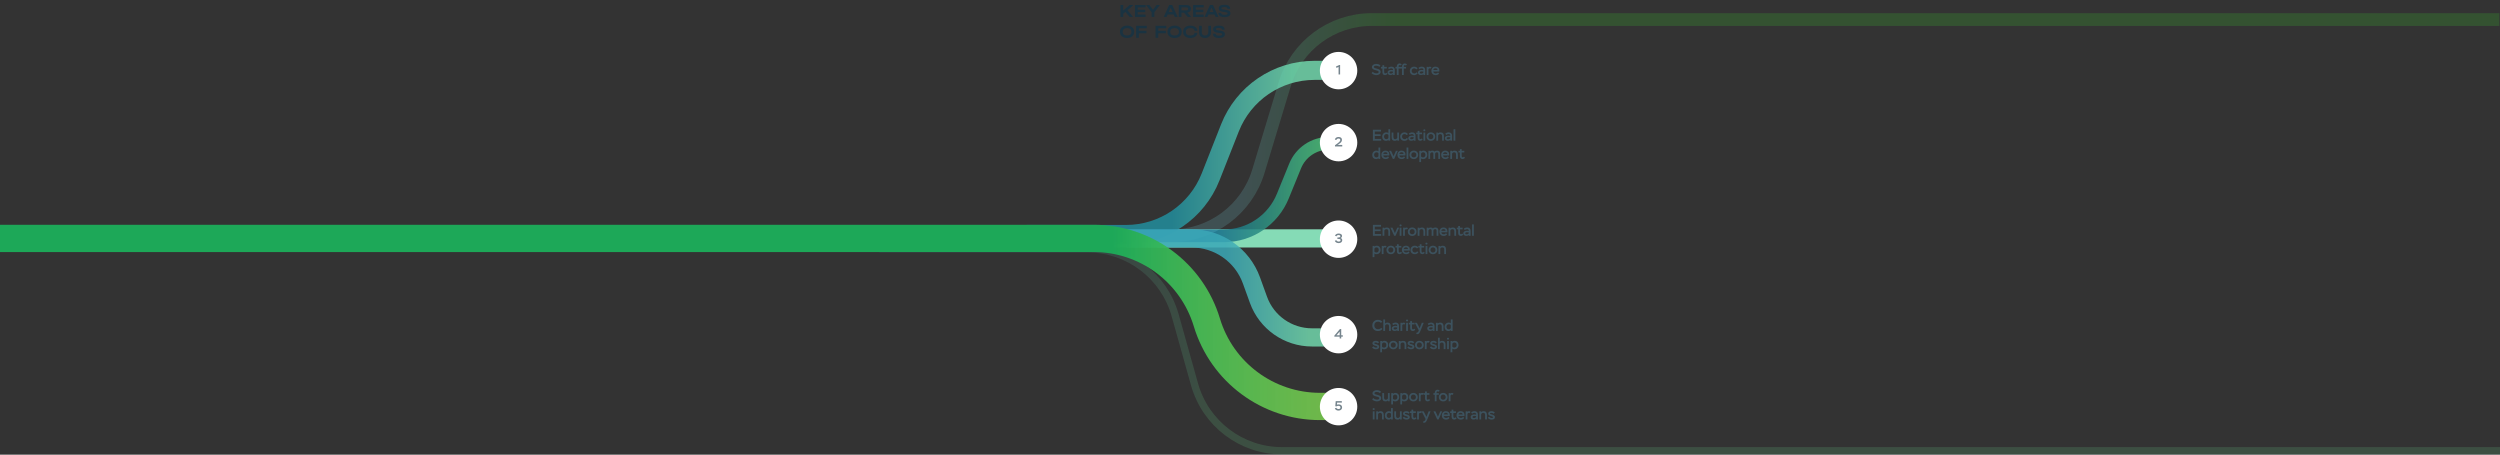 <svg width="1919" height="349" viewBox="0 0 1919 349" fill="none" xmlns="http://www.w3.org/2000/svg">
<rect x="0" y="0" width="1919" height="349" fill="#333333" stroke="none"/>
<path d="M869.738 4.138L865.496 7.876L869.542 12.678V13H867.078L863.858 9.164L862.192 10.62V13H860.092V3.816H862.192V8.1L867.078 3.816H869.738V4.138ZM879.363 3.816V5.664H873.301V7.484H879.083V9.318H873.301V11.152H879.363V13H871.201V3.816H879.363ZM890.124 3.816V4.138L886.092 9.43V13H883.978V9.43L879.932 4.138V3.816H882.214L885.028 7.526L887.842 3.816H890.124ZM903.848 12.678V13H901.748L900.908 11.096H896.316L895.476 13H893.376V12.678L897.45 3.816H899.774L903.848 12.678ZM900.11 9.276L898.612 5.86L897.114 9.276H900.11ZM914.131 6.938C914.131 7.685 913.893 8.296 913.417 8.772C912.951 9.248 912.283 9.547 911.415 9.668L914.089 12.678V13H911.681L908.825 9.71H906.907V13H904.807V3.816H910.631C911.723 3.816 912.577 4.082 913.193 4.614C913.819 5.137 914.131 5.86 914.131 6.784V6.938ZM911.989 6.742C911.989 6.397 911.868 6.135 911.625 5.958C911.392 5.771 911.042 5.678 910.575 5.678H906.907V7.974H910.575C911.033 7.974 911.383 7.885 911.625 7.708C911.868 7.521 911.989 7.251 911.989 6.896V6.742ZM923.969 3.816V5.664H917.907V7.484H923.689V9.318H917.907V11.152H923.969V13H915.807V3.816H923.969ZM935.178 12.678V13H933.078L932.238 11.096H927.646L926.806 13H924.706V12.678L928.78 3.816H931.104L935.178 12.678ZM931.44 9.276L929.942 5.86L928.444 9.276H931.44ZM939.93 13.168C938.418 13.168 937.27 12.897 936.486 12.356C935.702 11.815 935.31 11.021 935.31 9.976V9.836H937.382V9.976C937.382 10.424 937.606 10.765 938.054 10.998C938.502 11.231 939.156 11.348 940.014 11.348C940.78 11.348 941.358 11.269 941.75 11.11C942.152 10.942 942.352 10.699 942.352 10.382V10.284C942.352 10.032 942.24 9.841 942.016 9.71C941.792 9.57 941.396 9.458 940.826 9.374L938.488 9.038C936.472 8.739 935.464 7.909 935.464 6.546V6.406C935.464 5.538 935.842 4.861 936.598 4.376C937.364 3.891 938.432 3.648 939.804 3.648C941.26 3.648 942.371 3.909 943.136 4.432C943.902 4.955 944.284 5.711 944.284 6.7V6.826H942.212V6.7C942.212 5.879 941.41 5.468 939.804 5.468C939.086 5.468 938.535 5.543 938.152 5.692C937.779 5.841 937.592 6.061 937.592 6.35V6.462C937.592 6.677 937.695 6.845 937.9 6.966C938.115 7.087 938.479 7.185 938.992 7.26L941.344 7.596C942.418 7.755 943.206 8.044 943.71 8.464C944.224 8.875 944.48 9.449 944.48 10.186V10.326C944.48 11.222 944.084 11.922 943.29 12.426C942.497 12.921 941.377 13.168 939.93 13.168ZM865.146 29.168C864.045 29.168 863.083 28.977 862.262 28.594C861.441 28.211 860.801 27.665 860.344 26.956C859.896 26.247 859.672 25.421 859.672 24.478V24.352C859.672 23.409 859.896 22.583 860.344 21.874C860.801 21.165 861.441 20.619 862.262 20.236C863.093 19.844 864.054 19.648 865.146 19.648C866.247 19.648 867.209 19.844 868.03 20.236C868.851 20.619 869.486 21.165 869.934 21.874C870.382 22.583 870.606 23.409 870.606 24.352V24.478C870.606 25.421 870.382 26.247 869.934 26.956C869.486 27.665 868.851 28.211 868.03 28.594C867.209 28.977 866.247 29.168 865.146 29.168ZM865.146 27.222C866.229 27.222 867.05 26.989 867.61 26.522C868.179 26.055 868.464 25.383 868.464 24.506V24.338C868.464 23.461 868.175 22.784 867.596 22.308C867.027 21.832 866.21 21.594 865.146 21.594C864.073 21.594 863.247 21.832 862.668 22.308C862.099 22.784 861.814 23.461 861.814 24.338V24.506C861.814 25.383 862.099 26.055 862.668 26.522C863.247 26.989 864.073 27.222 865.146 27.222ZM880.293 19.816V21.706H874.189V23.652H880.013V25.542H874.189V29H872.089V19.816H880.293ZM895.196 19.816V21.706H889.092V23.652H894.916V25.542H889.092V29H886.992V19.816H895.196ZM901.624 29.168C900.522 29.168 899.561 28.977 898.74 28.594C897.918 28.211 897.279 27.665 896.822 26.956C896.374 26.247 896.15 25.421 896.15 24.478V24.352C896.15 23.409 896.374 22.583 896.822 21.874C897.279 21.165 897.918 20.619 898.74 20.236C899.57 19.844 900.532 19.648 901.624 19.648C902.725 19.648 903.686 19.844 904.508 20.236C905.329 20.619 905.964 21.165 906.412 21.874C906.86 22.583 907.084 23.409 907.084 24.352V24.478C907.084 25.421 906.86 26.247 906.412 26.956C905.964 27.665 905.329 28.211 904.508 28.594C903.686 28.977 902.725 29.168 901.624 29.168ZM901.624 27.222C902.706 27.222 903.528 26.989 904.088 26.522C904.657 26.055 904.942 25.383 904.942 24.506V24.338C904.942 23.461 904.652 22.784 904.074 22.308C903.504 21.832 902.688 21.594 901.624 21.594C900.55 21.594 899.724 21.832 899.146 22.308C898.576 22.784 898.292 23.461 898.292 24.338V24.506C898.292 25.383 898.576 26.055 899.146 26.522C899.724 26.989 900.55 27.222 901.624 27.222ZM913.691 29.168C912.58 29.168 911.605 28.977 910.765 28.594C909.925 28.211 909.276 27.67 908.819 26.97C908.371 26.261 908.147 25.435 908.147 24.492V24.338C908.147 23.395 908.371 22.574 908.819 21.874C909.276 21.165 909.925 20.619 910.765 20.236C911.605 19.844 912.58 19.648 913.691 19.648C914.718 19.648 915.637 19.816 916.449 20.152C917.27 20.488 917.91 20.955 918.367 21.552C918.834 22.149 919.067 22.821 919.067 23.568V23.68H916.925V23.568C916.925 23.185 916.785 22.845 916.505 22.546C916.234 22.247 915.852 22.014 915.357 21.846C914.872 21.678 914.312 21.594 913.677 21.594C912.566 21.594 911.722 21.827 911.143 22.294C910.574 22.761 910.289 23.433 910.289 24.31V24.52C910.289 25.407 910.574 26.079 911.143 26.536C911.712 26.993 912.562 27.222 913.691 27.222C914.671 27.222 915.455 27.045 916.043 26.69C916.631 26.326 916.925 25.85 916.925 25.262V25.164H919.067V25.262C919.067 26.009 918.834 26.681 918.367 27.278C917.91 27.866 917.27 28.328 916.449 28.664C915.637 29 914.718 29.168 913.691 29.168ZM924.975 29.168C924.061 29.168 923.253 28.991 922.553 28.636C921.863 28.272 921.326 27.763 920.943 27.11C920.57 26.457 920.383 25.696 920.383 24.828V19.816H922.483V24.856C922.483 25.612 922.698 26.195 923.127 26.606C923.566 27.017 924.182 27.222 924.975 27.222C925.778 27.222 926.394 27.017 926.823 26.606C927.262 26.195 927.481 25.612 927.481 24.856V19.816H929.581V24.828C929.581 25.696 929.39 26.457 929.007 27.11C928.634 27.763 928.097 28.272 927.397 28.636C926.707 28.991 925.899 29.168 924.975 29.168ZM935.685 29.168C934.173 29.168 933.025 28.897 932.241 28.356C931.457 27.815 931.065 27.021 931.065 25.976V25.836H933.137V25.976C933.137 26.424 933.361 26.765 933.809 26.998C934.257 27.231 934.91 27.348 935.769 27.348C936.534 27.348 937.113 27.269 937.505 27.11C937.906 26.942 938.107 26.699 938.107 26.382V26.284C938.107 26.032 937.995 25.841 937.771 25.71C937.547 25.57 937.15 25.458 936.581 25.374L934.243 25.038C932.227 24.739 931.219 23.909 931.219 22.546V22.406C931.219 21.538 931.597 20.861 932.353 20.376C933.118 19.891 934.187 19.648 935.559 19.648C937.015 19.648 938.126 19.909 938.891 20.432C939.656 20.955 940.039 21.711 940.039 22.7V22.826H937.967V22.7C937.967 21.879 937.164 21.468 935.559 21.468C934.84 21.468 934.29 21.543 933.907 21.692C933.534 21.841 933.347 22.061 933.347 22.35V22.462C933.347 22.677 933.45 22.845 933.655 22.966C933.87 23.087 934.234 23.185 934.747 23.26L937.099 23.596C938.172 23.755 938.961 24.044 939.465 24.464C939.978 24.875 940.235 25.449 940.235 26.186V26.326C940.235 27.222 939.838 27.922 939.045 28.426C938.252 28.921 937.132 29.168 935.685 29.168Z" fill="#1A3341"/>
<path opacity="0.86" d="M1020 183H820" stroke="url(#paint0_linear_6025_39948)" stroke-width="13.958"/>
<path opacity="0.86" d="M1020 54L1009.02 54C980.356 54 954.608 71.523 944.093 98.186L929.253 135.814C918.737 162.477 892.99 180 864.329 180H788" stroke="url(#paint1_linear_6025_39948)" stroke-width="14.656"/>
<path opacity="0.85" d="M1020 110V110C1008.66 110 998.441 116.865 994.155 127.368L984.675 150.603C977.175 168.985 959.296 181 939.442 181H850" stroke="url(#paint2_linear_6025_39948)" stroke-width="9.771"/>
<path opacity="0.17" d="M1918.5 15H1052.97C1022.2 15 995.068 35.143 986.164 64.589L965.956 131.411C957.052 160.857 929.917 181 899.153 181H739" stroke="url(#paint3_linear_6025_39948)" stroke-width="9.771"/>
<path opacity="0.17" d="M1919 346H984.114C952.826 346 925.361 325.177 916.915 295.05L902.027 241.95C893.58 211.823 866.115 191 834.827 191H675" stroke="url(#paint4_linear_6025_39948)" stroke-width="5.583"/>
<path opacity="0.86" d="M1020 259H1007.11C988.706 259 972.274 247.473 966.01 230.168L960.6 215.224C953.599 195.884 935.233 183 914.664 183H865" stroke="url(#paint5_linear_6025_39948)" stroke-width="13.958"/>
<path d="M1020 312L1013.25 312C973.247 312 937.961 285.798 926.392 247.5V247.5C914.823 209.202 879.536 183 839.529 183H0" stroke="url(#paint6_linear_6025_39948)" stroke-width="20.937"/>
<path d="M1060.2 108H1053.84V99.6H1060.08V100.968H1055.29V103.08H1059.77V104.4H1055.29V106.632H1060.2V108ZM1067.09 108H1065.73V107.316C1065.45 107.7 1064.8 108.096 1063.97 108.096C1063.07 108.096 1062.34 107.808 1061.79 107.244C1061.24 106.68 1060.96 105.888 1060.96 104.892C1060.96 103.944 1061.26 103.152 1061.87 102.54C1062.47 101.928 1063.21 101.616 1064.07 101.616C1064.81 101.616 1065.37 101.772 1065.73 102.084V99.24H1067.09V108ZM1064.23 106.824C1064.9 106.824 1065.5 106.368 1065.73 105.852V103.572C1065.4 103.116 1064.93 102.888 1064.3 102.888C1063.21 102.888 1062.38 103.656 1062.38 104.868C1062.38 106.068 1063.12 106.824 1064.23 106.824ZM1072.54 101.724H1073.91V108H1072.54V107.34C1072.08 107.856 1071.51 108.108 1070.8 108.108C1069.06 108.108 1068.21 107.22 1068.21 105.312V101.724H1069.58V105.18C1069.58 106.284 1070.03 106.836 1070.93 106.836C1071.64 106.836 1072.18 106.476 1072.54 105.756V101.724ZM1079.84 105.948L1080.81 106.572C1080.32 107.544 1079.25 108.108 1078.13 108.108C1077.13 108.108 1076.31 107.808 1075.7 107.22C1075.09 106.632 1074.77 105.84 1074.77 104.868C1074.77 103.932 1075.07 103.152 1075.69 102.54C1076.3 101.928 1077.09 101.616 1078.06 101.616C1079.31 101.616 1080.32 102.18 1080.74 103.032L1079.72 103.704C1079.31 103.164 1078.78 102.888 1078.12 102.888C1076.98 102.888 1076.19 103.704 1076.19 104.868C1076.19 105.432 1076.38 105.9 1076.77 106.272C1077.14 106.644 1077.64 106.836 1078.27 106.836C1078.93 106.836 1079.44 106.536 1079.84 105.948ZM1082.07 103.548L1081.4 102.54C1081.99 101.964 1082.99 101.616 1084.01 101.616C1085.65 101.616 1086.57 102.552 1086.57 104.184V108H1085.2V107.316C1084.75 107.82 1084.1 108.072 1083.27 108.072C1081.89 108.072 1081 107.304 1081 106.104C1081 104.772 1082.15 104.124 1083.92 104.124C1084.43 104.124 1084.87 104.184 1085.2 104.292C1085.21 103.344 1084.83 102.888 1083.86 102.888C1083.25 102.888 1082.65 103.104 1082.07 103.548ZM1083.57 106.884C1084.28 106.884 1084.83 106.596 1085.2 106.032V105.432C1084.87 105.324 1084.48 105.264 1084.06 105.264C1082.97 105.264 1082.42 105.54 1082.42 106.092C1082.42 106.584 1082.86 106.884 1083.57 106.884ZM1088.17 103.032H1087.09V101.76H1088.17V100.476H1089.54V101.76H1091.55V103.032H1089.54V105.444C1089.54 106.44 1089.76 106.8 1090.34 106.8C1090.66 106.8 1090.95 106.62 1091.23 106.272L1092.04 107.04C1091.7 107.652 1090.96 108.072 1090.14 108.072C1088.92 108.072 1088.17 107.28 1088.17 105.828V103.032ZM1094.01 108H1092.65V101.76H1094.01V108ZM1092.53 99.972C1092.53 99.552 1092.89 99.252 1093.33 99.252C1093.77 99.252 1094.12 99.576 1094.12 99.972C1094.12 100.404 1093.77 100.716 1093.33 100.716C1092.85 100.716 1092.53 100.404 1092.53 99.972ZM1094.99 104.868C1094.99 103.92 1095.3 103.14 1095.92 102.528C1096.54 101.916 1097.34 101.616 1098.32 101.616C1099.31 101.616 1100.11 101.916 1100.74 102.528C1101.36 103.14 1101.67 103.92 1101.67 104.868C1101.67 105.804 1101.36 106.572 1100.74 107.184C1100.11 107.796 1099.31 108.108 1098.32 108.108C1097.35 108.108 1096.56 107.796 1095.94 107.184C1095.3 106.572 1094.99 105.804 1094.99 104.868ZM1096.4 104.868C1096.4 105.432 1096.58 105.9 1096.94 106.272C1097.29 106.644 1097.76 106.836 1098.32 106.836C1099.48 106.836 1100.26 106.056 1100.26 104.868C1100.26 104.28 1100.08 103.8 1099.7 103.428C1099.33 103.068 1098.88 102.888 1098.32 102.888C1097.21 102.888 1096.4 103.668 1096.4 104.868ZM1103.91 108L1102.54 108V101.76H1103.91V102.324C1104.38 101.856 1105.02 101.628 1105.83 101.628C1107.5 101.628 1108.34 102.576 1108.34 104.472V108H1106.97V104.58C1106.97 103.392 1106.49 102.9 1105.43 102.9C1104.76 102.9 1104.18 103.296 1103.91 103.956V108ZM1110.12 103.548L1109.45 102.54C1110.04 101.964 1111.05 101.616 1112.07 101.616C1113.7 101.616 1114.62 102.552 1114.62 104.184V108H1113.25V107.316C1112.8 107.82 1112.15 108.072 1111.32 108.072C1109.94 108.072 1109.05 107.304 1109.05 106.104C1109.05 104.772 1110.21 104.124 1111.97 104.124C1112.49 104.124 1112.92 104.184 1113.25 104.292C1113.27 103.344 1112.88 102.888 1111.91 102.888C1111.3 102.888 1110.7 103.104 1110.12 103.548ZM1111.62 106.884C1112.33 106.884 1112.88 106.596 1113.25 106.032V105.432C1112.92 105.324 1112.53 105.264 1112.11 105.264C1111.02 105.264 1110.47 105.54 1110.47 106.092C1110.47 106.584 1110.91 106.884 1111.62 106.884ZM1117.11 108H1115.74V99.24H1117.11V108ZM1059.48 122H1058.11V121.316C1057.84 121.7 1057.19 122.096 1056.36 122.096C1055.46 122.096 1054.73 121.808 1054.18 121.244C1053.62 120.68 1053.35 119.888 1053.35 118.892C1053.35 117.944 1053.65 117.152 1054.26 116.54C1054.86 115.928 1055.59 115.616 1056.46 115.616C1057.2 115.616 1057.75 115.772 1058.11 116.084V113.24H1059.48V122ZM1056.61 120.824C1057.28 120.824 1057.88 120.368 1058.11 119.852V117.572C1057.79 117.116 1057.32 116.888 1056.68 116.888C1055.59 116.888 1054.76 117.656 1054.76 118.868C1054.76 120.068 1055.51 120.824 1056.61 120.824ZM1065.38 120.008L1066.22 120.836C1065.59 121.688 1064.75 122.108 1063.69 122.108C1062.68 122.108 1061.88 121.808 1061.27 121.22C1060.65 120.632 1060.34 119.852 1060.34 118.868C1060.34 117.92 1060.63 117.14 1061.19 116.528C1061.76 115.916 1062.54 115.616 1063.55 115.616C1064.4 115.616 1065.09 115.88 1065.65 116.396C1066.2 116.924 1066.47 117.62 1066.47 118.472C1066.47 118.676 1066.45 118.976 1066.4 119.348H1061.77C1061.88 120.308 1062.65 120.836 1063.71 120.836C1064.42 120.836 1064.97 120.56 1065.38 120.008ZM1063.49 116.852C1062.57 116.852 1061.96 117.344 1061.78 118.16H1065.06C1064.95 117.308 1064.39 116.852 1063.49 116.852ZM1071.49 115.76H1072.94L1070.17 122H1069.16L1066.25 115.76H1067.8L1069.69 119.924L1071.49 115.76ZM1077.72 120.008L1078.56 120.836C1077.92 121.688 1077.08 122.108 1076.02 122.108C1075.02 122.108 1074.21 121.808 1073.6 121.22C1072.99 120.632 1072.68 119.852 1072.68 118.868C1072.68 117.92 1072.96 117.14 1073.53 116.528C1074.09 115.916 1074.87 115.616 1075.88 115.616C1076.73 115.616 1077.43 115.88 1077.98 116.396C1078.53 116.924 1078.81 117.62 1078.81 118.472C1078.81 118.676 1078.78 118.976 1078.74 119.348H1074.1C1074.21 120.308 1074.98 120.836 1076.05 120.836C1076.76 120.836 1077.31 120.56 1077.72 120.008ZM1075.82 116.852C1074.91 116.852 1074.3 117.344 1074.12 118.16H1077.39C1077.28 117.308 1076.72 116.852 1075.82 116.852ZM1081.04 122H1079.68V113.24H1081.04V122ZM1081.9 118.868C1081.9 117.92 1082.22 117.14 1082.84 116.528C1083.45 115.916 1084.26 115.616 1085.24 115.616C1086.22 115.616 1087.03 115.916 1087.65 116.528C1088.28 117.14 1088.59 117.92 1088.59 118.868C1088.59 119.804 1088.28 120.572 1087.65 121.184C1087.03 121.796 1086.22 122.108 1085.24 122.108C1084.27 122.108 1083.48 121.796 1082.85 121.184C1082.22 120.572 1081.9 119.804 1081.9 118.868ZM1083.32 118.868C1083.32 119.432 1083.5 119.9 1083.86 120.272C1084.21 120.644 1084.68 120.836 1085.24 120.836C1086.39 120.836 1087.17 120.056 1087.17 118.868C1087.17 118.28 1086.99 117.8 1086.62 117.428C1086.25 117.068 1085.79 116.888 1085.24 116.888C1084.12 116.888 1083.32 117.668 1083.32 118.868ZM1090.82 124.4H1089.46V115.76H1090.82V116.324C1091.2 115.856 1091.88 115.616 1092.55 115.616C1093.48 115.616 1094.22 115.904 1094.76 116.492C1095.3 117.08 1095.58 117.836 1095.58 118.772C1095.58 119.744 1095.29 120.536 1094.71 121.16C1094.14 121.796 1093.38 122.108 1092.46 122.108C1091.65 122.108 1091.1 121.94 1090.82 121.592V124.4ZM1092.41 116.888C1091.65 116.888 1091.1 117.32 1090.82 117.908V120.068C1091.12 120.584 1091.62 120.836 1092.3 120.836C1093.42 120.836 1094.16 120.044 1094.16 118.88C1094.16 117.632 1093.5 116.888 1092.41 116.888ZM1105.41 117.86V122H1104.04V118.244C1104.04 117.344 1103.7 116.9 1103 116.9C1102.36 116.9 1101.9 117.224 1101.61 117.86V122H1100.24V117.944C1100.24 117.32 1099.86 116.9 1099.22 116.9C1098.55 116.9 1098.03 117.38 1097.8 117.92V122H1096.44V115.76H1097.8V116.3C1098.13 115.856 1098.69 115.628 1099.51 115.628C1100.29 115.628 1100.85 115.88 1101.2 116.396C1101.63 115.88 1102.26 115.628 1103.08 115.628C1104.56 115.628 1105.41 116.372 1105.41 117.86ZM1111.28 120.008L1112.12 120.836C1111.48 121.688 1110.64 122.108 1109.58 122.108C1108.58 122.108 1107.77 121.808 1107.16 121.22C1106.55 120.632 1106.24 119.852 1106.24 118.868C1106.24 117.92 1106.52 117.14 1107.09 116.528C1107.65 115.916 1108.43 115.616 1109.44 115.616C1110.29 115.616 1110.99 115.88 1111.54 116.396C1112.09 116.924 1112.37 117.62 1112.37 118.472C1112.37 118.676 1112.34 118.976 1112.3 119.348L1107.66 119.348C1107.77 120.308 1108.54 120.836 1109.61 120.836C1110.32 120.836 1110.87 120.56 1111.28 120.008ZM1109.38 116.852C1108.47 116.852 1107.86 117.344 1107.68 118.16L1110.95 118.16C1110.84 117.308 1110.28 116.852 1109.38 116.852ZM1114.6 122H1113.24V115.76H1114.6V116.324C1115.07 115.856 1115.72 115.628 1116.52 115.628C1118.19 115.628 1119.03 116.576 1119.03 118.472V122H1117.66V118.58C1117.66 117.392 1117.18 116.9 1116.13 116.9C1115.46 116.9 1114.88 117.296 1114.6 117.956V122ZM1120.63 117.032H1119.55V115.76H1120.63V114.476H1121.99V115.76H1124.01V117.032H1121.99V119.444C1121.99 120.44 1122.22 120.8 1122.8 120.8C1123.12 120.8 1123.41 120.62 1123.69 120.272L1124.5 121.04C1124.15 121.652 1123.42 122.072 1122.59 122.072C1121.38 122.072 1120.63 121.28 1120.63 119.828V117.032Z" fill="#3C525E"/>
<path d="M1060.2 181H1053.84V172.6H1060.08V173.968H1055.29V176.08H1059.77V177.4H1055.29V179.632H1060.2V181ZM1062.62 181H1061.25V174.76H1062.62V175.324C1063.09 174.856 1063.73 174.628 1064.54 174.628C1066.21 174.628 1067.05 175.576 1067.05 177.472V181H1065.68V177.58C1065.68 176.392 1065.2 175.9 1064.14 175.9C1063.47 175.9 1062.89 176.296 1062.62 176.956V181ZM1072.53 174.76H1073.98L1071.21 181H1070.2L1067.3 174.76H1068.85L1070.73 178.924L1072.53 174.76ZM1075.75 181H1074.38V174.76H1075.75V181ZM1074.26 172.972C1074.26 172.552 1074.62 172.252 1075.07 172.252C1075.51 172.252 1075.86 172.576 1075.86 172.972C1075.86 173.404 1075.51 173.716 1075.07 173.716C1074.59 173.716 1074.26 173.404 1074.26 172.972ZM1078.38 181H1077.02V174.76H1078.38V175.18C1078.54 174.856 1079.04 174.628 1079.51 174.628C1080.05 174.628 1080.46 174.808 1080.75 175.18L1079.97 176.176C1079.85 175.996 1079.64 175.9 1079.34 175.9C1078.9 175.9 1078.53 176.212 1078.38 176.776V181ZM1080.65 177.868C1080.65 176.92 1080.96 176.14 1081.59 175.528C1082.2 174.916 1083 174.616 1083.99 174.616C1084.97 174.616 1085.77 174.916 1086.4 175.528C1087.02 176.14 1087.33 176.92 1087.33 177.868C1087.33 178.804 1087.02 179.572 1086.4 180.184C1085.77 180.796 1084.97 181.108 1083.99 181.108C1083.01 181.108 1082.22 180.796 1081.6 180.184C1080.96 179.572 1080.65 178.804 1080.65 177.868ZM1082.07 177.868C1082.07 178.432 1082.25 178.9 1082.61 179.272C1082.95 179.644 1083.42 179.836 1083.99 179.836C1085.14 179.836 1085.92 179.056 1085.92 177.868C1085.92 177.28 1085.74 176.8 1085.37 176.428C1084.99 176.068 1084.54 175.888 1083.99 175.888C1082.87 175.888 1082.07 176.668 1082.07 177.868ZM1089.57 181H1088.2V174.76H1089.57V175.324C1090.04 174.856 1090.69 174.628 1091.49 174.628C1093.16 174.628 1094 175.576 1094 177.472V181H1092.63V177.58C1092.63 176.392 1092.15 175.9 1091.09 175.9C1090.42 175.9 1089.85 176.296 1089.57 176.956V181ZM1104.09 176.86V181H1102.72V177.244C1102.72 176.344 1102.37 175.9 1101.68 175.9C1101.04 175.9 1100.57 176.224 1100.28 176.86V181H1098.92V176.944C1098.92 176.32 1098.53 175.9 1097.9 175.9C1097.22 175.9 1096.71 176.38 1096.48 176.92V181H1095.11V174.76H1096.48V175.3C1096.8 174.856 1097.37 174.628 1098.18 174.628C1098.96 174.628 1099.53 174.88 1099.88 175.396C1100.31 174.88 1100.93 174.628 1101.76 174.628C1103.24 174.628 1104.09 175.372 1104.09 176.86ZM1109.95 179.008L1110.79 179.836C1110.16 180.688 1109.32 181.108 1108.26 181.108C1107.25 181.108 1106.45 180.808 1105.84 180.22C1105.22 179.632 1104.91 178.852 1104.91 177.868C1104.91 176.92 1105.2 176.14 1105.76 175.528C1106.33 174.916 1107.11 174.616 1108.12 174.616C1108.97 174.616 1109.66 174.88 1110.22 175.396C1110.77 175.924 1111.04 176.62 1111.04 177.472C1111.04 177.676 1111.02 177.976 1110.97 178.348H1106.34C1106.45 179.308 1107.22 179.836 1108.28 179.836C1108.99 179.836 1109.54 179.56 1109.95 179.008ZM1108.06 175.852C1107.14 175.852 1106.53 176.344 1106.35 177.16H1109.63C1109.52 176.308 1108.96 175.852 1108.06 175.852ZM1113.28 181H1111.91V174.76H1113.28V175.324C1113.75 174.856 1114.4 174.628 1115.2 174.628C1116.87 174.628 1117.71 175.576 1117.71 177.472V181H1116.34V177.58C1116.34 176.392 1115.86 175.9 1114.8 175.9C1114.13 175.9 1113.56 176.296 1113.28 176.956V181ZM1119.3 176.032H1118.22V174.76H1119.3V173.476H1120.67V174.76H1122.69V176.032H1120.67V178.444C1120.67 179.44 1120.9 179.8 1121.47 179.8C1121.8 179.8 1122.09 179.62 1122.36 179.272L1123.18 180.04C1122.83 180.652 1122.1 181.072 1121.27 181.072C1120.06 181.072 1119.3 180.28 1119.3 178.828V176.032ZM1124.33 176.548L1123.66 175.54C1124.25 174.964 1125.26 174.616 1126.28 174.616C1127.91 174.616 1128.83 175.552 1128.83 177.184V181H1127.46V180.316C1127.01 180.82 1126.36 181.072 1125.53 181.072C1124.15 181.072 1123.26 180.304 1123.26 179.104C1123.26 177.772 1124.42 177.124 1126.18 177.124C1126.7 177.124 1127.13 177.184 1127.46 177.292C1127.48 176.344 1127.09 175.888 1126.12 175.888C1125.51 175.888 1124.91 176.104 1124.33 176.548ZM1125.83 179.884C1126.54 179.884 1127.09 179.596 1127.46 179.032V178.432C1127.13 178.324 1126.74 178.264 1126.32 178.264C1125.23 178.264 1124.68 178.54 1124.68 179.092C1124.68 179.584 1125.12 179.884 1125.83 179.884ZM1131.32 181H1129.95V172.24H1131.32V181ZM1055 197.4H1053.64V188.76H1055V189.324C1055.38 188.856 1056.06 188.616 1056.73 188.616C1057.66 188.616 1058.4 188.904 1058.94 189.492C1059.48 190.08 1059.76 190.836 1059.76 191.772C1059.76 192.744 1059.47 193.536 1058.89 194.16C1058.32 194.796 1057.56 195.108 1056.64 195.108C1055.83 195.108 1055.28 194.94 1055 194.592V197.4ZM1056.59 189.888C1055.83 189.888 1055.28 190.32 1055 190.908V193.068C1055.3 193.584 1055.8 193.836 1056.48 193.836C1057.6 193.836 1058.34 193.044 1058.34 191.88C1058.34 190.632 1057.68 189.888 1056.59 189.888ZM1061.99 195H1060.62V188.76H1061.99V189.18C1062.14 188.856 1062.65 188.628 1063.11 188.628C1063.65 188.628 1064.06 188.808 1064.35 189.18L1063.57 190.176C1063.45 189.996 1063.25 189.9 1062.95 189.9C1062.5 189.9 1062.13 190.212 1061.99 190.776V195ZM1064.25 191.868C1064.25 190.92 1064.56 190.14 1065.19 189.528C1065.8 188.916 1066.6 188.616 1067.59 188.616C1068.57 188.616 1069.38 188.916 1070 189.528C1070.62 190.14 1070.94 190.92 1070.94 191.868C1070.94 192.804 1070.62 193.572 1070 194.184C1069.38 194.796 1068.57 195.108 1067.59 195.108C1066.62 195.108 1065.82 194.796 1065.2 194.184C1064.56 193.572 1064.25 192.804 1064.25 191.868ZM1065.67 191.868C1065.67 192.432 1065.85 192.9 1066.21 193.272C1066.56 193.644 1067.02 193.836 1067.59 193.836C1068.74 193.836 1069.52 193.056 1069.52 191.868C1069.52 191.28 1069.34 190.8 1068.97 190.428C1068.6 190.068 1068.14 189.888 1067.59 189.888C1066.47 189.888 1065.67 190.668 1065.67 191.868ZM1072.28 190.032H1071.2V188.76H1072.28V187.476H1073.65V188.76H1075.67V190.032H1073.65V192.444C1073.65 193.44 1073.88 193.8 1074.46 193.8C1074.78 193.8 1075.07 193.62 1075.34 193.272L1076.16 194.04C1075.81 194.652 1075.08 195.072 1074.25 195.072C1073.04 195.072 1072.28 194.28 1072.28 192.828V190.032ZM1081.13 193.008L1081.97 193.836C1081.34 194.688 1080.5 195.108 1079.44 195.108C1078.43 195.108 1077.63 194.808 1077.02 194.22C1076.41 193.632 1076.09 192.852 1076.09 191.868C1076.09 190.92 1076.38 190.14 1076.95 189.528C1077.51 188.916 1078.29 188.616 1079.3 188.616C1080.15 188.616 1080.85 188.88 1081.4 189.396C1081.95 189.924 1082.23 190.62 1082.23 191.472C1082.23 191.676 1082.2 191.976 1082.15 192.348H1077.52C1077.63 193.308 1078.4 193.836 1079.47 193.836C1080.17 193.836 1080.73 193.56 1081.13 193.008ZM1079.24 189.852C1078.33 189.852 1077.71 190.344 1077.53 191.16H1080.81C1080.7 190.308 1080.14 189.852 1079.24 189.852ZM1087.75 192.948L1088.73 193.572C1088.23 194.544 1087.17 195.108 1086.05 195.108C1085.04 195.108 1084.23 194.808 1083.61 194.22C1083 193.632 1082.69 192.84 1082.69 191.868C1082.69 190.932 1082.99 190.152 1083.6 189.54C1084.21 188.928 1085.01 188.616 1085.98 188.616C1087.23 188.616 1088.23 189.18 1088.65 190.032L1087.63 190.704C1087.23 190.164 1086.7 189.888 1086.04 189.888C1084.9 189.888 1084.11 190.704 1084.11 191.868C1084.11 192.432 1084.3 192.9 1084.68 193.272C1085.05 193.644 1085.56 193.836 1086.18 193.836C1086.84 193.836 1087.36 193.536 1087.75 192.948ZM1089.79 190.032H1088.71V188.76H1089.79V187.476H1091.16V188.76H1093.18V190.032H1091.16V192.444C1091.16 193.44 1091.39 193.8 1091.97 193.8C1092.29 193.8 1092.58 193.62 1092.85 193.272L1093.67 194.04C1093.32 194.652 1092.59 195.072 1091.76 195.072C1090.55 195.072 1089.79 194.28 1089.79 192.828V190.032ZM1095.64 195H1094.27V188.76H1095.64V195ZM1094.15 186.972C1094.15 186.552 1094.51 186.252 1094.96 186.252C1095.4 186.252 1095.75 186.576 1095.75 186.972C1095.75 187.404 1095.4 187.716 1094.96 187.716C1094.48 187.716 1094.15 187.404 1094.15 186.972ZM1096.61 191.868C1096.61 190.92 1096.93 190.14 1097.55 189.528C1098.16 188.916 1098.97 188.616 1099.95 188.616C1100.93 188.616 1101.74 188.916 1102.36 189.528C1102.99 190.14 1103.3 190.92 1103.3 191.868C1103.3 192.804 1102.99 193.572 1102.36 194.184C1101.74 194.796 1100.93 195.108 1099.95 195.108C1098.98 195.108 1098.19 194.796 1097.56 194.184C1096.93 193.572 1096.61 192.804 1096.61 191.868ZM1098.03 191.868C1098.03 192.432 1098.21 192.9 1098.57 193.272C1098.92 193.644 1099.39 193.836 1099.95 193.836C1101.1 193.836 1101.88 193.056 1101.88 191.868C1101.88 191.28 1101.7 190.8 1101.33 190.428C1100.96 190.068 1100.5 189.888 1099.95 189.888C1098.83 189.888 1098.03 190.668 1098.03 191.868ZM1105.53 195H1104.17V188.76H1105.53V189.324C1106 188.856 1106.65 188.628 1107.45 188.628C1109.12 188.628 1109.96 189.576 1109.96 191.472V195H1108.59V191.58C1108.59 190.392 1108.11 189.9 1107.06 189.9C1106.39 189.9 1105.81 190.296 1105.53 190.956V195Z" fill="#3C525E"/>
<path d="M1058.71 305.72C1058.71 303.824 1053.53 304.952 1053.53 301.88C1053.53 301.22 1053.84 300.656 1054.46 300.188C1055.08 299.732 1055.87 299.504 1056.82 299.504C1058.2 299.504 1059.29 299.9 1060.07 300.704L1059.28 301.736C1058.57 301.148 1057.74 300.86 1056.78 300.86C1055.78 300.86 1055.03 301.184 1055.03 301.844C1055.03 302.72 1056.32 302.828 1057.62 303.2C1058.52 303.464 1059.31 303.704 1059.83 304.376C1060.08 304.724 1060.21 305.132 1060.21 305.612C1060.21 306.344 1059.9 306.932 1059.28 307.4C1058.65 307.868 1057.88 308.096 1056.98 308.096C1056.25 308.096 1055.54 307.952 1054.86 307.652C1054.18 307.364 1053.66 307.004 1053.29 306.56L1054.15 305.54C1054.91 306.344 1055.9 306.74 1057.12 306.74C1058.12 306.74 1058.71 306.356 1058.71 305.72ZM1065.38 301.724H1066.75V308H1065.38V307.34C1064.93 307.856 1064.35 308.108 1063.64 308.108C1061.9 308.108 1061.05 307.22 1061.05 305.312V301.724H1062.42V305.18C1062.42 306.284 1062.87 306.836 1063.77 306.836C1064.48 306.836 1065.02 306.476 1065.38 305.756V301.724ZM1069.27 310.4H1067.9V301.76H1069.27V302.324C1069.64 301.856 1070.33 301.616 1071 301.616C1071.92 301.616 1072.67 301.904 1073.21 302.492C1073.75 303.08 1074.02 303.836 1074.02 304.772C1074.02 305.744 1073.74 306.536 1073.16 307.16C1072.58 307.796 1071.83 308.108 1070.9 308.108C1070.1 308.108 1069.55 307.94 1069.27 307.592V310.4ZM1070.86 302.888C1070.1 302.888 1069.55 303.32 1069.27 303.908V306.068C1069.57 306.584 1070.06 306.836 1070.75 306.836C1071.86 306.836 1072.61 306.044 1072.61 304.88C1072.61 303.632 1071.95 302.888 1070.86 302.888ZM1076.25 310.4H1074.89V301.76H1076.25V302.324C1076.63 301.856 1077.31 301.616 1077.98 301.616C1078.91 301.616 1079.65 301.904 1080.19 302.492C1080.73 303.08 1081.01 303.836 1081.01 304.772C1081.01 305.744 1080.72 306.536 1080.14 307.16C1079.57 307.796 1078.81 308.108 1077.89 308.108C1077.08 308.108 1076.53 307.94 1076.25 307.592V310.4ZM1077.84 302.888C1077.08 302.888 1076.53 303.32 1076.25 303.908V306.068C1076.55 306.584 1077.05 306.836 1077.73 306.836C1078.85 306.836 1079.59 306.044 1079.59 304.88C1079.59 303.632 1078.93 302.888 1077.84 302.888ZM1081.58 304.868C1081.58 303.92 1081.89 303.14 1082.51 302.528C1083.13 301.916 1083.93 301.616 1084.91 301.616C1085.9 301.616 1086.7 301.916 1087.33 302.528C1087.95 303.14 1088.26 303.92 1088.26 304.868C1088.26 305.804 1087.95 306.572 1087.33 307.184C1086.7 307.796 1085.9 308.108 1084.91 308.108C1083.94 308.108 1083.15 307.796 1082.53 307.184C1081.89 306.572 1081.58 305.804 1081.58 304.868ZM1082.99 304.868C1082.99 305.432 1083.17 305.9 1083.53 306.272C1083.88 306.644 1084.35 306.836 1084.91 306.836C1086.07 306.836 1086.85 306.056 1086.85 304.868C1086.85 304.28 1086.67 303.8 1086.29 303.428C1085.92 303.068 1085.47 302.888 1084.91 302.888C1083.8 302.888 1082.99 303.668 1082.99 304.868ZM1090.5 308H1089.13V301.76H1090.5V302.18C1090.65 301.856 1091.16 301.628 1091.63 301.628C1092.17 301.628 1092.57 301.808 1092.86 302.18L1092.08 303.176C1091.96 302.996 1091.76 302.9 1091.46 302.9C1091.01 302.9 1090.64 303.212 1090.5 303.776V308ZM1093.85 303.032H1092.77V301.76H1093.85V300.476H1095.22V301.76H1097.23V303.032H1095.22V305.444C1095.22 306.44 1095.45 306.8 1096.02 306.8C1096.35 306.8 1096.63 306.62 1096.91 306.272L1097.73 307.04C1097.38 307.652 1096.65 308.072 1095.82 308.072C1094.61 308.072 1093.85 307.28 1093.85 305.828V303.032ZM1101.33 303.032H1100.32V301.76H1101.33V301.556C1101.33 299.888 1102.27 299.144 1103.51 299.144C1104.19 299.144 1104.8 299.432 1105.12 299.876L1104.35 300.74C1104.17 300.524 1103.92 300.416 1103.59 300.416C1103 300.416 1102.7 300.812 1102.7 301.592V301.76H1104.45V303.032H1102.7V308H1101.33V303.032ZM1104.45 304.868C1104.45 303.92 1104.76 303.14 1105.39 302.528C1106 301.916 1106.8 301.616 1107.79 301.616C1108.77 301.616 1109.58 301.916 1110.2 302.528C1110.82 303.14 1111.14 303.92 1111.14 304.868C1111.14 305.804 1110.82 306.572 1110.2 307.184C1109.58 307.796 1108.77 308.108 1107.79 308.108C1106.82 308.108 1106.02 307.796 1105.4 307.184C1104.76 306.572 1104.45 305.804 1104.45 304.868ZM1105.87 304.868C1105.87 305.432 1106.05 305.9 1106.41 306.272C1106.76 306.644 1107.22 306.836 1107.79 306.836C1108.94 306.836 1109.72 306.056 1109.72 304.868C1109.72 304.28 1109.54 303.8 1109.17 303.428C1108.8 303.068 1108.34 302.888 1107.79 302.888C1106.67 302.888 1105.87 303.668 1105.87 304.868ZM1113.37 308H1112V301.76H1113.37V302.18C1113.53 301.856 1114.03 301.628 1114.5 301.628C1115.04 301.628 1115.45 301.808 1115.73 302.18L1114.95 303.176C1114.83 302.996 1114.63 302.9 1114.33 302.9C1113.89 302.9 1113.51 303.212 1113.37 303.776V308ZM1055.12 322H1053.76V315.76H1055.12V322ZM1053.64 313.972C1053.64 313.552 1054 313.252 1054.44 313.252C1054.88 313.252 1055.23 313.576 1055.23 313.972C1055.23 314.404 1054.88 314.716 1054.44 314.716C1053.96 314.716 1053.64 314.404 1053.64 313.972ZM1057.76 322H1056.39V315.76H1057.76V316.324C1058.22 315.856 1058.87 315.628 1059.68 315.628C1061.34 315.628 1062.18 316.576 1062.18 318.472V322H1060.82V318.58C1060.82 317.392 1060.34 316.9 1059.28 316.9C1058.61 316.9 1058.03 317.296 1057.76 317.956V322ZM1069.14 322H1067.77V321.316C1067.5 321.7 1066.85 322.096 1066.02 322.096C1065.12 322.096 1064.39 321.808 1063.84 321.244C1063.29 320.68 1063.01 319.888 1063.01 318.892C1063.01 317.944 1063.31 317.152 1063.92 316.54C1064.52 315.928 1065.25 315.616 1066.12 315.616C1066.86 315.616 1067.41 315.772 1067.77 316.084V313.24H1069.14V322ZM1066.27 320.824C1066.95 320.824 1067.55 320.368 1067.77 319.852V317.572C1067.45 317.116 1066.98 316.888 1066.35 316.888C1065.25 316.888 1064.43 317.656 1064.43 318.868C1064.43 320.068 1065.17 320.824 1066.27 320.824ZM1074.59 315.724H1075.96V322H1074.59V321.34C1074.13 321.856 1073.56 322.108 1072.85 322.108C1071.11 322.108 1070.26 321.22 1070.26 319.312V315.724H1071.62V319.18C1071.62 320.284 1072.08 320.836 1072.98 320.836C1073.69 320.836 1074.23 320.476 1074.59 319.756V315.724ZM1080.75 320.224C1080.75 319.708 1079.38 319.504 1078.31 319.108C1077.57 318.832 1076.97 318.256 1076.97 317.476C1076.97 316.324 1077.94 315.616 1079.53 315.616C1080.6 315.616 1081.62 316.108 1082.05 316.72L1081.12 317.608C1080.7 317.128 1080.1 316.888 1079.31 316.888C1078.69 316.888 1078.38 317.08 1078.38 317.452C1078.38 318.304 1082.16 318.028 1082.16 320.212C1082.16 320.836 1081.92 321.304 1081.43 321.628C1080.94 321.952 1080.33 322.108 1079.59 322.108C1078.25 322.108 1077.17 321.484 1076.7 320.608L1077.78 319.864C1078.13 320.428 1078.92 320.836 1079.73 320.836C1080.3 320.836 1080.75 320.644 1080.75 320.224ZM1083.42 317.032H1082.34V315.76H1083.42V314.476H1084.79V315.76H1086.81V317.032H1084.79V319.444C1084.79 320.44 1085.02 320.8 1085.59 320.8C1085.92 320.8 1086.21 320.62 1086.48 320.272L1087.3 321.04C1086.95 321.652 1086.22 322.072 1085.39 322.072C1084.18 322.072 1083.42 321.28 1083.42 319.828V317.032ZM1089.15 322H1087.78V315.76H1089.15V316.18C1089.3 315.856 1089.81 315.628 1090.28 315.628C1090.82 315.628 1091.22 315.808 1091.51 316.18L1090.73 317.176C1090.61 316.996 1090.41 316.9 1090.11 316.9C1089.66 316.9 1089.29 317.212 1089.15 317.776V322ZM1092.28 324.328L1092.82 323.164C1092.91 323.212 1092.99 323.236 1093.1 323.236C1093.47 323.236 1093.81 322.888 1094.08 322.192L1094.3 321.628L1091.23 315.76H1092.81L1094.96 319.972L1096.61 315.76H1098.08L1095.63 321.82C1095.21 322.84 1094.83 323.536 1094.47 323.932C1094.09 324.316 1093.66 324.508 1093.15 324.508C1092.81 324.508 1092.52 324.448 1092.28 324.328ZM1105.56 315.76H1107.01L1104.24 322H1103.23L1100.32 315.76H1101.87L1103.76 319.924L1105.56 315.76ZM1111.79 320.008L1112.63 320.836C1111.99 321.688 1111.15 322.108 1110.09 322.108C1109.09 322.108 1108.28 321.808 1107.67 321.22C1107.06 320.632 1106.75 319.852 1106.75 318.868C1106.75 317.92 1107.03 317.14 1107.6 316.528C1108.16 315.916 1108.94 315.616 1109.95 315.616C1110.8 315.616 1111.5 315.88 1112.05 316.396C1112.6 316.924 1112.88 317.62 1112.88 318.472C1112.88 318.676 1112.85 318.976 1112.81 319.348H1108.17C1108.28 320.308 1109.05 320.836 1110.12 320.836C1110.83 320.836 1111.38 320.56 1111.79 320.008ZM1109.89 316.852C1108.98 316.852 1108.37 317.344 1108.19 318.16H1111.46C1111.35 317.308 1110.79 316.852 1109.89 316.852ZM1114.23 317.032H1113.15V315.76H1114.23V314.476H1115.59V315.76H1117.61V317.032H1115.59V319.444C1115.59 320.44 1115.82 320.8 1116.4 320.8C1116.72 320.8 1117.01 320.62 1117.29 320.272L1118.1 321.04C1117.75 321.652 1117.02 322.072 1116.19 322.072C1114.98 322.072 1114.23 321.28 1114.23 319.828V317.032ZM1123.08 320.008L1123.92 320.836C1123.28 321.688 1122.44 322.108 1121.38 322.108C1120.38 322.108 1119.57 321.808 1118.96 321.22C1118.35 320.632 1118.04 319.852 1118.04 318.868C1118.04 317.92 1118.32 317.14 1118.89 316.528C1119.45 315.916 1120.23 315.616 1121.24 315.616C1122.09 315.616 1122.79 315.88 1123.34 316.396C1123.89 316.924 1124.17 317.62 1124.17 318.472C1124.17 318.676 1124.14 318.976 1124.1 319.348H1119.46C1119.57 320.308 1120.34 320.836 1121.41 320.836C1122.12 320.836 1122.67 320.56 1123.08 320.008ZM1121.18 316.852C1120.27 316.852 1119.66 317.344 1119.48 318.16H1122.75C1122.64 317.308 1122.08 316.852 1121.18 316.852ZM1126.4 322H1125.04V315.76H1126.4V316.18C1126.56 315.856 1127.06 315.628 1127.53 315.628C1128.07 315.628 1128.48 315.808 1128.77 316.18L1127.99 317.176C1127.87 316.996 1127.66 316.9 1127.36 316.9C1126.92 316.9 1126.55 317.212 1126.4 317.776V322ZM1129.95 317.548L1129.28 316.54C1129.86 315.964 1130.87 315.616 1131.89 315.616C1133.52 315.616 1134.45 316.552 1134.45 318.184V322H1133.08V321.316C1132.62 321.82 1131.98 322.072 1131.15 322.072C1129.77 322.072 1128.88 321.304 1128.88 320.104C1128.88 318.772 1130.03 318.124 1131.8 318.124C1132.31 318.124 1132.74 318.184 1133.08 318.292C1133.09 317.344 1132.71 316.888 1131.74 316.888C1131.12 316.888 1130.52 317.104 1129.95 317.548ZM1131.45 320.884C1132.16 320.884 1132.71 320.596 1133.08 320.032V319.432C1132.74 319.324 1132.36 319.264 1131.94 319.264C1130.85 319.264 1130.3 319.54 1130.3 320.092C1130.3 320.584 1130.74 320.884 1131.45 320.884ZM1136.93 322H1135.57V315.76H1136.93V316.324C1137.4 315.856 1138.05 315.628 1138.85 315.628C1140.52 315.628 1141.36 316.576 1141.36 318.472V322H1139.99V318.58C1139.99 317.392 1139.51 316.9 1138.46 316.9C1137.79 316.9 1137.21 317.296 1136.93 317.956V322ZM1146.11 320.224C1146.11 319.708 1144.75 319.504 1143.68 319.108C1142.93 318.832 1142.33 318.256 1142.33 317.476C1142.33 316.324 1143.31 315.616 1144.9 315.616C1145.97 315.616 1146.99 316.108 1147.42 316.72L1146.49 317.608C1146.07 317.128 1145.47 316.888 1144.67 316.888C1144.06 316.888 1143.75 317.08 1143.75 317.452C1143.75 318.304 1147.53 318.028 1147.53 320.212C1147.53 320.836 1147.29 321.304 1146.8 321.628C1146.31 321.952 1145.69 322.108 1144.96 322.108C1143.62 322.108 1142.54 321.484 1142.07 320.608L1143.15 319.864C1143.5 320.428 1144.29 320.836 1145.09 320.836C1145.67 320.836 1146.11 320.644 1146.11 320.224Z" fill="#3C525E"/>
<path d="M1060.27 251.6L1061.12 252.536C1060.44 253.508 1059.16 254.096 1057.72 254.096C1056.4 254.096 1055.35 253.7 1054.57 252.92C1053.79 252.14 1053.4 251.108 1053.4 249.8C1053.4 248.576 1053.79 247.556 1054.58 246.728C1055.38 245.912 1056.41 245.504 1057.69 245.504C1059.17 245.504 1060.4 246.092 1060.99 246.956L1060.03 247.868C1059.44 247.22 1058.69 246.896 1057.76 246.896C1056.9 246.896 1056.2 247.16 1055.69 247.688C1055.17 248.216 1054.91 248.924 1054.91 249.8C1054.91 250.676 1055.18 251.372 1055.72 251.9C1056.26 252.44 1056.96 252.704 1057.82 252.704C1058.84 252.704 1059.66 252.332 1060.27 251.6ZM1063.19 254H1061.82V245.24H1063.19V248.3C1063.64 247.856 1064.25 247.628 1065 247.628C1066.73 247.628 1067.6 248.576 1067.6 250.484V254H1066.23V250.568C1066.23 249.404 1065.76 248.9 1064.72 248.9C1064.06 248.9 1063.49 249.296 1063.19 249.932V254ZM1069.38 249.548L1068.71 248.54C1069.3 247.964 1070.31 247.616 1071.33 247.616C1072.96 247.616 1073.88 248.552 1073.88 250.184V254H1072.52V253.316C1072.06 253.82 1071.41 254.072 1070.58 254.072C1069.2 254.072 1068.32 253.304 1068.32 252.104C1068.32 250.772 1069.47 250.124 1071.23 250.124C1071.75 250.124 1072.18 250.184 1072.52 250.292C1072.53 249.344 1072.14 248.888 1071.17 248.888C1070.56 248.888 1069.96 249.104 1069.38 249.548ZM1070.88 252.884C1071.59 252.884 1072.14 252.596 1072.52 252.032V251.432C1072.18 251.324 1071.8 251.264 1071.38 251.264C1070.28 251.264 1069.73 251.54 1069.73 252.092C1069.73 252.584 1070.18 252.884 1070.88 252.884ZM1076.37 254H1075V247.76H1076.37V248.18C1076.53 247.856 1077.03 247.628 1077.5 247.628C1078.04 247.628 1078.45 247.808 1078.73 248.18L1077.95 249.176C1077.83 248.996 1077.63 248.9 1077.33 248.9C1076.89 248.9 1076.51 249.212 1076.37 249.776V254ZM1080.73 254H1079.36V247.76H1080.73V254ZM1079.24 245.972C1079.24 245.552 1079.6 245.252 1080.05 245.252C1080.49 245.252 1080.84 245.576 1080.84 245.972C1080.84 246.404 1080.49 246.716 1080.05 246.716C1079.57 246.716 1079.24 246.404 1079.24 245.972ZM1082.47 249.032H1081.39V247.76H1082.47V246.476H1083.84V247.76H1085.86V249.032H1083.84V251.444C1083.84 252.44 1084.07 252.8 1084.65 252.8C1084.97 252.8 1085.26 252.62 1085.53 252.272L1086.35 253.04C1086 253.652 1085.27 254.072 1084.44 254.072C1083.23 254.072 1082.47 253.28 1082.47 251.828V249.032ZM1087.06 256.328L1087.6 255.164C1087.68 255.212 1087.77 255.236 1087.87 255.236C1088.25 255.236 1088.58 254.888 1088.86 254.192L1089.07 253.628L1086 247.76H1087.59L1089.73 251.972L1091.39 247.76H1092.85L1090.41 253.82C1089.99 254.84 1089.6 255.536 1089.24 255.932C1088.87 256.316 1088.44 256.508 1087.92 256.508C1087.59 256.508 1087.3 256.448 1087.06 256.328ZM1096.64 249.548L1095.97 248.54C1096.55 247.964 1097.56 247.616 1098.58 247.616C1100.21 247.616 1101.14 248.552 1101.14 250.184V254H1099.77V253.316C1099.31 253.82 1098.67 254.072 1097.84 254.072C1096.46 254.072 1095.57 253.304 1095.57 252.104C1095.57 250.772 1096.72 250.124 1098.49 250.124C1099 250.124 1099.43 250.184 1099.77 250.292C1099.78 249.344 1099.4 248.888 1098.43 248.888C1097.81 248.888 1097.21 249.104 1096.64 249.548ZM1098.14 252.884C1098.85 252.884 1099.4 252.596 1099.77 252.032V251.432C1099.43 251.324 1099.05 251.264 1098.63 251.264C1097.54 251.264 1096.99 251.54 1096.99 252.092C1096.99 252.584 1097.43 252.884 1098.14 252.884ZM1103.62 254H1102.26V247.76H1103.62V248.324C1104.09 247.856 1104.74 247.628 1105.54 247.628C1107.21 247.628 1108.05 248.576 1108.05 250.472V254H1106.68V250.58C1106.68 249.392 1106.2 248.9 1105.15 248.9C1104.48 248.9 1103.9 249.296 1103.62 249.956V254ZM1115.01 254H1113.64V253.316C1113.37 253.7 1112.72 254.096 1111.89 254.096C1110.99 254.096 1110.26 253.808 1109.71 253.244C1109.15 252.68 1108.88 251.888 1108.88 250.892C1108.88 249.944 1109.18 249.152 1109.79 248.54C1110.39 247.928 1111.12 247.616 1111.99 247.616C1112.73 247.616 1113.28 247.772 1113.64 248.084V245.24H1115.01V254ZM1112.14 252.824C1112.81 252.824 1113.41 252.368 1113.64 251.852V249.572C1113.32 249.116 1112.85 248.888 1112.21 248.888C1111.12 248.888 1110.29 249.656 1110.29 250.868C1110.29 252.068 1111.04 252.824 1112.14 252.824ZM1057.27 266.224C1057.27 265.708 1055.9 265.504 1054.84 265.108C1054.09 264.832 1053.49 264.256 1053.49 263.476C1053.49 262.324 1054.46 261.616 1056.06 261.616C1057.13 261.616 1058.15 262.108 1058.58 262.72L1057.64 263.608C1057.22 263.128 1056.62 262.888 1055.83 262.888C1055.22 262.888 1054.91 263.08 1054.91 263.452C1054.91 264.304 1058.69 264.028 1058.69 266.212C1058.69 266.836 1058.45 267.304 1057.96 267.628C1057.46 267.952 1056.85 268.108 1056.12 268.108C1054.78 268.108 1053.7 267.484 1053.23 266.608L1054.31 265.864C1054.66 266.428 1055.45 266.836 1056.25 266.836C1056.83 266.836 1057.27 266.644 1057.27 266.224ZM1060.84 270.4H1059.47V261.76H1060.84V262.324C1061.21 261.856 1061.89 261.616 1062.57 261.616C1063.49 261.616 1064.23 261.904 1064.77 262.492C1065.31 263.08 1065.59 263.836 1065.59 264.772C1065.59 265.744 1065.3 266.536 1064.73 267.16C1064.15 267.796 1063.39 268.108 1062.47 268.108C1061.67 268.108 1061.11 267.94 1060.84 267.592V270.4ZM1062.42 262.888C1061.67 262.888 1061.11 263.32 1060.84 263.908V266.068C1061.14 266.584 1061.63 266.836 1062.31 266.836C1063.43 266.836 1064.17 266.044 1064.17 264.88C1064.17 263.632 1063.51 262.888 1062.42 262.888ZM1066.16 264.868C1066.16 263.92 1066.47 263.14 1067.1 262.528C1067.71 261.916 1068.51 261.616 1069.5 261.616C1070.48 261.616 1071.29 261.916 1071.91 262.528C1072.53 263.14 1072.85 263.92 1072.85 264.868C1072.85 265.804 1072.53 266.572 1071.91 267.184C1071.29 267.796 1070.48 268.108 1069.5 268.108C1068.53 268.108 1067.73 267.796 1067.11 267.184C1066.47 266.572 1066.16 265.804 1066.16 264.868ZM1067.58 264.868C1067.58 265.432 1067.76 265.9 1068.12 266.272C1068.47 266.644 1068.93 266.836 1069.5 266.836C1070.65 266.836 1071.43 266.056 1071.43 264.868C1071.43 264.28 1071.25 263.8 1070.88 263.428C1070.51 263.068 1070.05 262.888 1069.5 262.888C1068.38 262.888 1067.58 263.668 1067.58 264.868ZM1075.08 268H1073.71V261.76H1075.08V262.324C1075.55 261.856 1076.2 261.628 1077 261.628C1078.67 261.628 1079.51 262.576 1079.51 264.472V268H1078.14V264.58C1078.14 263.392 1077.66 262.9 1076.61 262.9C1075.93 262.9 1075.36 263.296 1075.08 263.956V268ZM1084.26 266.224C1084.26 265.708 1082.89 265.504 1081.82 265.108C1081.08 264.832 1080.48 264.256 1080.48 263.476C1080.48 262.324 1081.45 261.616 1083.05 261.616C1084.12 261.616 1085.14 262.108 1085.57 262.72L1084.63 263.608C1084.21 263.128 1083.61 262.888 1082.82 262.888C1082.21 262.888 1081.9 263.08 1081.9 263.452C1081.9 264.304 1085.68 264.028 1085.68 266.212C1085.68 266.836 1085.44 267.304 1084.94 267.628C1084.45 267.952 1083.84 268.108 1083.11 268.108C1081.76 268.108 1080.68 267.484 1080.22 266.608L1081.3 265.864C1081.64 266.428 1082.44 266.836 1083.24 266.836C1083.82 266.836 1084.26 266.644 1084.26 266.224ZM1086.17 264.868C1086.17 263.92 1086.48 263.14 1087.11 262.528C1087.72 261.916 1088.52 261.616 1089.51 261.616C1090.49 261.616 1091.29 261.916 1091.92 262.528C1092.54 263.14 1092.85 263.92 1092.85 264.868C1092.85 265.804 1092.54 266.572 1091.92 267.184C1091.29 267.796 1090.49 268.108 1089.51 268.108C1088.53 268.108 1087.74 267.796 1087.12 267.184C1086.48 266.572 1086.17 265.804 1086.17 264.868ZM1087.59 264.868C1087.59 265.432 1087.77 265.9 1088.13 266.272C1088.47 266.644 1088.94 266.836 1089.51 266.836C1090.66 266.836 1091.44 266.056 1091.44 264.868C1091.44 264.28 1091.26 263.8 1090.89 263.428C1090.51 263.068 1090.06 262.888 1089.51 262.888C1088.39 262.888 1087.59 263.668 1087.59 264.868ZM1095.09 268H1093.72V261.76H1095.09V262.18C1095.24 261.856 1095.75 261.628 1096.22 261.628C1096.76 261.628 1097.16 261.808 1097.45 262.18L1096.67 263.176C1096.55 262.996 1096.35 262.9 1096.05 262.9C1095.6 262.9 1095.23 263.212 1095.09 263.776V268ZM1101.6 266.224C1101.6 265.708 1100.23 265.504 1099.16 265.108C1098.42 264.832 1097.82 264.256 1097.82 263.476C1097.82 262.324 1098.79 261.616 1100.38 261.616C1101.45 261.616 1102.47 262.108 1102.9 262.72L1101.97 263.608C1101.55 263.128 1100.95 262.888 1100.16 262.888C1099.54 262.888 1099.23 263.08 1099.23 263.452C1099.23 264.304 1103.01 264.028 1103.01 266.212C1103.01 266.836 1102.77 267.304 1102.28 267.628C1101.79 267.952 1101.18 268.108 1100.44 268.108C1099.1 268.108 1098.02 267.484 1097.55 266.608L1098.63 265.864C1098.98 266.428 1099.77 266.836 1100.58 266.836C1101.15 266.836 1101.6 266.644 1101.6 266.224ZM1105.16 268H1103.79V259.24H1105.16V262.3C1105.61 261.856 1106.22 261.628 1106.97 261.628C1108.7 261.628 1109.57 262.576 1109.57 264.484V268H1108.2V264.568C1108.2 263.404 1107.73 262.9 1106.69 262.9C1106.03 262.9 1105.46 263.296 1105.16 263.932V268ZM1112.17 268H1110.8V261.76H1112.17V268ZM1110.68 259.972C1110.68 259.552 1111.04 259.252 1111.48 259.252C1111.93 259.252 1112.28 259.576 1112.28 259.972C1112.28 260.404 1111.93 260.716 1111.48 260.716C1111 260.716 1110.68 260.404 1110.68 259.972ZM1114.8 270.4H1113.43V261.76H1114.8V262.324C1115.17 261.856 1115.86 261.616 1116.53 261.616C1117.45 261.616 1118.2 261.904 1118.74 262.492C1119.28 263.08 1119.55 263.836 1119.55 264.772C1119.55 265.744 1119.26 266.536 1118.69 267.16C1118.11 267.796 1117.36 268.108 1116.43 268.108C1115.63 268.108 1115.08 267.94 1114.8 267.592V270.4ZM1116.38 262.888C1115.63 262.888 1115.08 263.32 1114.8 263.908V266.068C1115.1 266.584 1115.59 266.836 1116.28 266.836C1117.39 266.836 1118.14 266.044 1118.14 264.88C1118.14 263.632 1117.48 262.888 1116.38 262.888Z" fill="#3C525E"/>
<path d="M1058.27 55.285C1058.27 53.389 1053.09 54.517 1053.09 51.444C1053.09 50.785 1053.4 50.221 1054.02 49.752C1054.64 49.297 1055.43 49.069 1056.38 49.069C1057.76 49.069 1058.85 49.465 1059.63 50.269L1058.84 51.3C1058.13 50.712 1057.3 50.425 1056.34 50.425C1055.34 50.425 1054.59 50.748 1054.59 51.408C1054.59 52.285 1055.88 52.392 1057.18 52.764C1058.08 53.029 1058.87 53.269 1059.39 53.941C1059.64 54.288 1059.77 54.697 1059.77 55.176C1059.77 55.908 1059.46 56.496 1058.84 56.965C1058.21 57.432 1057.44 57.66 1056.54 57.66C1055.81 57.66 1055.1 57.517 1054.42 57.217C1053.74 56.928 1053.22 56.569 1052.85 56.124L1053.71 55.105C1054.47 55.908 1055.46 56.304 1056.68 56.304C1057.68 56.304 1058.27 55.92 1058.27 55.285ZM1061.13 52.596H1060.05V51.325H1061.13V50.041H1062.49V51.325H1064.51V52.596H1062.49V55.008C1062.49 56.005 1062.72 56.364 1063.3 56.364C1063.62 56.364 1063.91 56.184 1064.19 55.837L1065 56.605C1064.65 57.217 1063.92 57.636 1063.09 57.636C1061.88 57.636 1061.13 56.844 1061.13 55.392V52.596ZM1066.15 53.112L1065.48 52.105C1066.07 51.529 1067.08 51.181 1068.1 51.181C1069.73 51.181 1070.65 52.117 1070.65 53.748V57.565H1069.29V56.88C1068.83 57.385 1068.18 57.636 1067.35 57.636C1065.97 57.636 1065.09 56.868 1065.09 55.669C1065.09 54.337 1066.24 53.688 1068 53.688C1068.52 53.688 1068.95 53.748 1069.29 53.856C1069.3 52.908 1068.91 52.453 1067.94 52.453C1067.33 52.453 1066.73 52.669 1066.15 53.112ZM1067.65 56.449C1068.36 56.449 1068.91 56.16 1069.29 55.596V54.996C1068.95 54.889 1068.57 54.828 1068.15 54.828C1067.05 54.828 1066.5 55.105 1066.5 55.657C1066.5 56.148 1066.95 56.449 1067.65 56.449ZM1072.18 52.596H1071.17V51.325H1072.18V51.12C1072.18 49.453 1073.12 48.709 1074.37 48.709C1075.04 48.709 1075.65 48.996 1075.97 49.441L1075.21 50.304C1075.03 50.089 1074.77 49.98 1074.44 49.98C1073.85 49.98 1073.55 50.377 1073.55 51.157V51.325H1075.3V52.596H1073.55V57.565H1072.18V52.596ZM1076.17 52.596H1075.17V51.325L1076.17 51.325V51.12C1076.17 49.453 1077.11 48.709 1078.36 48.709C1079.03 48.709 1079.64 48.996 1079.97 49.441L1079.2 50.304C1079.02 50.089 1078.77 49.98 1078.43 49.98C1077.84 49.98 1077.54 50.377 1077.54 51.157V51.325H1079.29V52.596H1077.54V57.565H1076.17V52.596ZM1087.25 55.513L1088.22 56.136C1087.73 57.108 1086.66 57.672 1085.55 57.672C1084.54 57.672 1083.72 57.373 1083.11 56.785C1082.5 56.197 1082.19 55.404 1082.19 54.432C1082.19 53.496 1082.49 52.717 1083.1 52.105C1083.71 51.492 1084.5 51.181 1085.48 51.181C1086.72 51.181 1087.73 51.745 1088.15 52.596L1087.13 53.269C1086.72 52.728 1086.2 52.453 1085.54 52.453C1084.4 52.453 1083.6 53.269 1083.6 54.432C1083.6 54.996 1083.8 55.465 1084.18 55.837C1084.55 56.209 1085.06 56.401 1085.68 56.401C1086.34 56.401 1086.86 56.1 1087.25 55.513ZM1089.48 53.112L1088.81 52.105C1089.4 51.529 1090.41 51.181 1091.43 51.181C1093.06 51.181 1093.98 52.117 1093.98 53.748V57.565H1092.62V56.88C1092.16 57.385 1091.51 57.636 1090.68 57.636C1089.3 57.636 1088.42 56.868 1088.42 55.669C1088.42 54.337 1089.57 53.688 1091.33 53.688C1091.85 53.688 1092.28 53.748 1092.62 53.856C1092.63 52.908 1092.24 52.453 1091.27 52.453C1090.66 52.453 1090.06 52.669 1089.48 53.112ZM1090.98 56.449C1091.69 56.449 1092.24 56.16 1092.62 55.596V54.996C1092.28 54.889 1091.9 54.828 1091.48 54.828C1090.38 54.828 1089.83 55.105 1089.83 55.657C1089.83 56.148 1090.28 56.449 1090.98 56.449ZM1096.47 57.565H1095.1V51.325H1096.47V51.745C1096.63 51.42 1097.13 51.193 1097.6 51.193C1098.14 51.193 1098.55 51.373 1098.83 51.745L1098.05 52.74C1097.93 52.56 1097.73 52.465 1097.43 52.465C1096.99 52.465 1096.61 52.776 1096.47 53.34V57.565ZM1103.78 55.572L1104.62 56.401C1103.98 57.252 1103.14 57.672 1102.09 57.672C1101.08 57.672 1100.27 57.373 1099.66 56.785C1099.05 56.197 1098.74 55.416 1098.74 54.432C1098.74 53.484 1099.03 52.705 1099.59 52.093C1100.15 51.48 1100.93 51.181 1101.94 51.181C1102.79 51.181 1103.49 51.444 1104.04 51.961C1104.59 52.489 1104.87 53.184 1104.87 54.036C1104.87 54.24 1104.85 54.541 1104.8 54.913H1100.17C1100.27 55.873 1101.04 56.401 1102.11 56.401C1102.82 56.401 1103.37 56.124 1103.78 55.572ZM1101.88 52.416C1100.97 52.416 1100.36 52.908 1100.18 53.724H1103.45C1103.35 52.873 1102.78 52.416 1101.88 52.416Z" fill="#3C525E"/>
<circle cx="1027.49" cy="109.483" r="14.354" fill="white"/>
<path d="M1025.7 107.497L1024.62 107.065C1024.98 105.831 1026.08 105.142 1027.49 105.142C1029.13 105.142 1030.08 105.996 1030.08 107.271C1030.08 108.207 1029.68 108.968 1028.97 109.626C1028.61 109.965 1028.12 110.346 1027.49 110.788L1026.67 111.261H1030.31V112.413H1024.73V111.497L1026.35 110.315C1026.4 110.274 1026.55 110.16 1026.8 109.965C1027.06 109.77 1027.22 109.636 1027.31 109.564C1027.39 109.492 1027.53 109.369 1027.75 109.194C1027.96 109.019 1028.1 108.875 1028.19 108.762C1028.36 108.556 1028.65 108.196 1028.75 107.908C1028.79 107.764 1028.81 107.62 1028.81 107.466C1028.81 106.767 1028.3 106.335 1027.47 106.335C1026.58 106.335 1025.99 106.829 1025.7 107.497Z" fill="#1A3341" fill-opacity="0.6"/>
<circle cx="1027.49" cy="54.206" r="14.354" fill="white"/>
<path d="M1025.89 52.117L1025.47 51.088L1027.89 49.916H1028.67V57.135H1027.48V51.387L1025.89 52.117Z" fill="#1A3341" fill-opacity="0.6"/>
<circle cx="1027.49" cy="183.61" r="14.354" fill="white"/>
<path d="M1025.81 181.398L1024.75 180.925C1025.12 179.886 1026.21 179.248 1027.56 179.248C1028.32 179.248 1028.95 179.413 1029.43 179.742C1029.91 180.081 1030.16 180.513 1030.16 181.058C1030.16 181.871 1029.69 182.498 1029 182.704C1029.73 182.879 1030.31 183.403 1030.31 184.39C1030.31 185.059 1030.06 185.604 1029.54 186.005C1029.02 186.416 1028.38 186.622 1027.61 186.622C1026.79 186.622 1026.01 186.426 1025.33 185.861C1024.99 185.583 1024.74 185.234 1024.61 184.832L1025.74 184.359C1025.88 184.678 1026.13 184.935 1026.47 185.131C1026.81 185.326 1027.15 185.429 1027.51 185.429C1028.38 185.429 1029.03 185.048 1029.03 184.401C1029.03 183.67 1028.39 183.424 1027.28 183.424H1026.58V182.292H1027.32C1028.26 182.292 1028.88 181.881 1028.88 181.315C1028.88 181.038 1028.75 180.811 1028.48 180.657C1028.22 180.503 1027.88 180.421 1027.46 180.421C1027.03 180.421 1026.7 180.503 1026.45 180.668C1026.19 180.832 1025.98 181.079 1025.81 181.398Z" fill="#1A3341" fill-opacity="0.6"/>
<circle cx="1027.49" cy="256.882" r="14.354" fill="white"/>
<path d="M1029.52 259.811H1028.32V258.443H1024.24V257.641L1028.49 252.612H1029.52V257.343H1030.74V258.443H1029.52V259.811ZM1028.32 254.577L1025.89 257.343H1028.32V254.577Z" fill="#1A3341" fill-opacity="0.6"/>
<circle cx="1027.49" cy="312.159" r="14.354" fill="white"/>
<path d="M1025.99 311.931L1024.96 311.828L1025.29 307.89H1029.98V309.052H1026.38L1026.22 310.646C1026.56 310.471 1026.99 310.389 1027.5 310.389C1029.22 310.389 1030.19 311.314 1030.19 312.754C1030.19 313.484 1029.93 314.06 1029.42 314.502C1028.89 314.944 1028.24 315.171 1027.42 315.171C1026.31 315.171 1025.06 314.739 1024.6 313.422L1025.75 313.001C1025.98 313.618 1026.69 313.978 1027.49 313.978C1028.38 313.978 1028.92 313.494 1028.92 312.795C1028.92 311.983 1028.33 311.51 1027.35 311.51C1026.79 311.51 1026.33 311.654 1025.99 311.931Z" fill="#1A3341" fill-opacity="0.6"/>
<defs>
<linearGradient id="paint0_linear_6025_39948" x1="1026.44" y1="-1.50083e+14" x2="887.658" y2="-1.50083e+14" gradientUnits="userSpaceOnUse">
<stop stop-color="#92F7CC"/>
<stop offset="1" stop-color="#2B5F90"/>
</linearGradient>
<linearGradient id="paint1_linear_6025_39948" x1="996.784" y1="118.173" x2="899.936" y2="118.173" gradientUnits="userSpaceOnUse">
<stop stop-color="#70D4AA"/>
<stop offset="1" stop-color="#228D9C"/>
</linearGradient>
<linearGradient id="paint2_linear_6025_39948" x1="1015.41" y1="145.511" x2="922.417" y2="145.511" gradientUnits="userSpaceOnUse">
<stop stop-color="#49BC77"/>
<stop offset="1" stop-color="#0D5F8D"/>
</linearGradient>
<linearGradient id="paint3_linear_6025_39948" x1="1072.11" y1="102.011" x2="951.564" y2="102.011" gradientUnits="userSpaceOnUse">
<stop stop-color="#39EC2A"/>
<stop offset="1" stop-color="#7EDEEC"/>
</linearGradient>
<linearGradient id="paint4_linear_6025_39948" x1="929.319" y1="257.046" x2="786.329" y2="257.046" gradientUnits="userSpaceOnUse">
<stop stop-color="#69D88F"/>
<stop offset="1" stop-color="#4D809E"/>
</linearGradient>
<linearGradient id="paint5_linear_6025_39948" x1="1005.31" y1="227.387" x2="940.109" y2="227.387" gradientUnits="userSpaceOnUse">
<stop stop-color="#70D4AA"/>
<stop offset="1" stop-color="#3AA7B6"/>
</linearGradient>
<linearGradient id="paint6_linear_6025_39948" x1="1048.97" y1="247.5" x2="853.342" y2="246.609" gradientUnits="userSpaceOnUse">
<stop stop-color="#99F452" stop-opacity="0.68"/>
<stop offset="1" stop-color="#1DA858"/>
</linearGradient>
</defs>
</svg>
